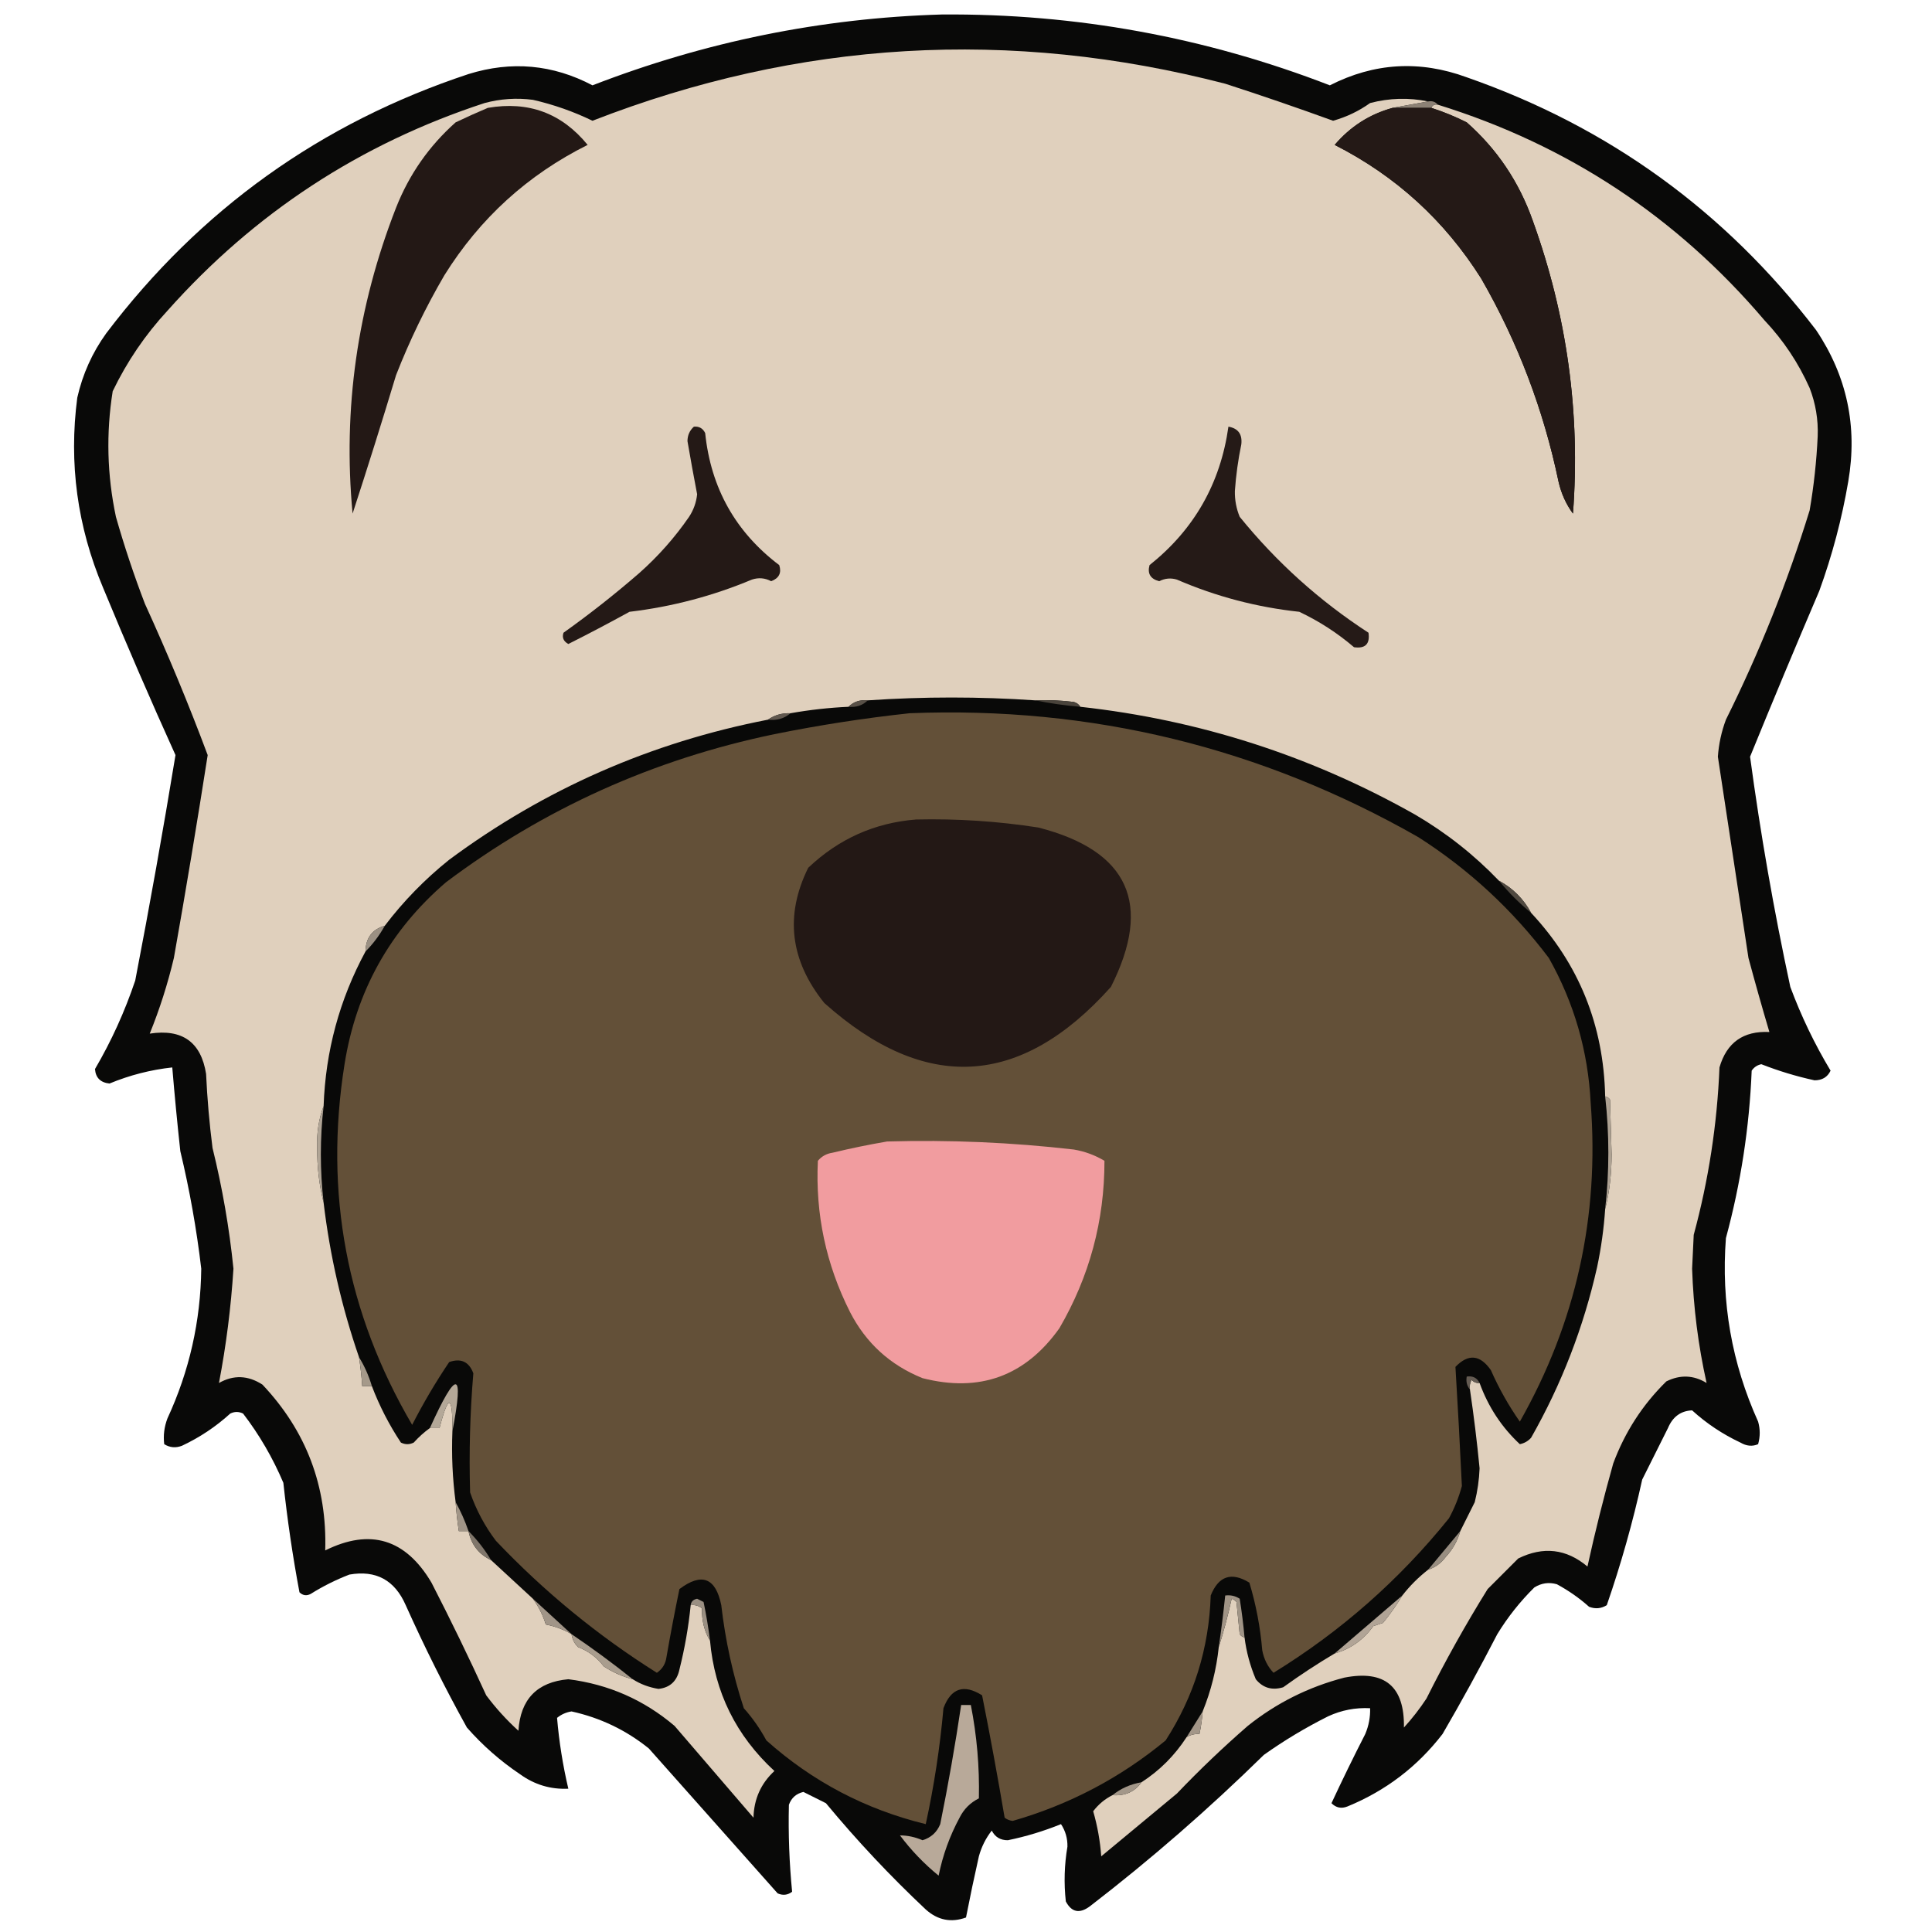 <?xml version="1.0" encoding="UTF-8"?>
<!DOCTYPE svg PUBLIC "-//W3C//DTD SVG 1.1//EN" "http://www.w3.org/Graphics/SVG/1.1/DTD/svg11.dtd">
<svg xmlns="http://www.w3.org/2000/svg" version="1.1" width="600px" height="600px" style="shape-rendering:geometricPrecision; text-rendering:geometricPrecision; image-rendering:optimizeQuality; fill-rule:evenodd; clip-rule:evenodd" xmlns:xlink="http://www.w3.org/1999/xlink">
<g><path style="opacity:0.975" fill="#040403" d="M 292.5,4.5 C 334.1,4.18 374.266,11.513 413,26.5C 426.767,19.481 440.934,18.648 455.5,24C 499.53,39.373 535.697,65.539 564,102.5C 573.589,116.774 576.922,132.441 574,149.5C 572.023,161.099 569.023,172.433 565,183.5C 557.678,200.639 550.511,217.805 543.5,235C 546.738,259.003 550.905,282.837 556,306.5C 559.381,315.594 563.548,324.261 568.5,332.5C 567.548,334.512 565.881,335.512 563.5,335.5C 557.878,334.274 552.378,332.608 547,330.5C 545.739,330.759 544.739,331.426 544,332.5C 543.284,350.132 540.617,367.465 536,384.5C 534.477,404.365 537.811,423.365 546,441.5C 546.667,443.833 546.667,446.167 546,448.5C 544.23,449.276 542.397,449.11 540.5,448C 534.984,445.411 529.984,442.078 525.5,438C 521.984,438.149 519.484,439.983 518,443.5C 515.333,448.833 512.667,454.167 510,459.5C 507.088,472.736 503.421,485.736 499,498.5C 497.274,499.576 495.441,499.743 493.5,499C 490.443,496.277 487.11,493.944 483.5,492C 481.029,491.294 478.695,491.627 476.5,493C 472.065,497.378 468.232,502.212 465,507.5C 459.587,517.994 453.921,528.327 448,538.5C 440.206,548.622 430.372,556.122 418.5,561C 416.597,561.774 414.93,561.44 413.5,560C 416.856,552.787 420.356,545.621 424,538.5C 425.079,535.937 425.579,533.271 425.5,530.5C 420.966,530.267 416.632,531.1 412.5,533C 405.502,536.497 398.835,540.497 392.5,545C 375.387,561.786 357.387,577.453 338.5,592C 335.286,594.402 332.786,593.902 331,590.5C 330.373,584.815 330.54,579.149 331.5,573.5C 331.558,570.943 330.891,568.61 329.5,566.5C 324.153,568.671 318.653,570.338 313,571.5C 310.695,571.516 309.028,570.516 308,568.5C 306.139,570.888 304.806,573.554 304,576.5C 302.573,582.824 301.24,589.157 300,595.5C 295.378,597.171 291.211,596.338 287.5,593C 276.49,582.656 266.157,571.656 256.5,560C 254.167,558.833 251.833,557.667 249.5,556.5C 247.259,557.032 245.759,558.365 245,560.5C 244.787,569.541 245.121,578.541 246,587.5C 244.612,588.554 243.112,588.72 241.5,588C 228.167,573 214.833,558 201.5,543C 194.429,537.299 186.429,533.465 177.5,531.5C 175.813,531.76 174.313,532.427 173,533.5C 173.626,540.892 174.793,548.226 176.5,555.5C 171.003,555.757 166.003,554.257 161.5,551C 155.407,546.911 149.907,542.078 145,536.5C 138.155,524.143 131.822,511.477 126,498.5C 122.591,490.714 116.758,487.548 108.5,489C 104.29,490.623 100.29,492.623 96.5,495C 95.216,495.684 94.049,495.517 93,494.5C 90.895,483.274 89.228,471.941 88,460.5C 84.717,452.76 80.55,445.593 75.5,439C 74.167,438.333 72.833,438.333 71.5,439C 67.016,443.078 62.016,446.411 56.5,449C 54.559,449.743 52.726,449.576 51,448.5C 50.672,445.793 51.005,443.126 52,440.5C 58.811,425.781 62.311,410.281 62.5,394C 61.054,381.715 58.888,369.548 56,357.5C 55.056,348.829 54.222,340.162 53.5,331.5C 46.802,332.229 40.302,333.896 34,336.5C 31.203,336.203 29.703,334.703 29.5,332C 34.569,323.354 38.736,314.188 42,304.5C 46.494,281.213 50.66,257.88 54.5,234.5C 46.708,217.29 39.208,199.957 32,182.5C 24.001,163.51 21.334,143.844 24,123.5C 25.655,116.189 28.655,109.522 33,103.5C 62.151,65.018 99.651,38.185 145.5,23C 158.846,18.846 171.68,20.012 184,26.5C 219.028,12.928 255.194,5.595 292.5,4.5 Z"/></g>
<g><path style="opacity:1" fill="#e0d0bd" d="M 443.5,31.5 C 439.833,32.167 436.167,32.833 432.5,33.5C 425.358,35.462 419.358,39.296 414.5,45C 433.467,54.632 448.634,68.466 460,86.5C 471.344,106.195 479.344,127.195 484,149.5C 484.846,153.234 486.346,156.568 488.5,159.5C 490.841,128.38 486.674,98.046 476,68.5C 471.753,56.48 464.92,46.314 455.5,38C 451.925,36.199 448.258,34.699 444.5,33.5C 444.842,32.662 445.508,32.328 446.5,32.5C 486.832,45.001 520.666,67.334 548,99.5C 553.843,105.684 558.51,112.684 562,120.5C 563.864,125.324 564.698,130.324 564.5,135.5C 564.142,143.219 563.309,150.886 562,158.5C 555.101,180.861 546.434,202.528 536,223.5C 534.613,227.215 533.78,231.048 533.5,235C 536.666,255.831 539.833,276.664 543,297.5C 545.072,305.214 547.239,312.881 549.5,320.5C 541.404,320.103 536.237,323.77 534,331.5C 533.284,349.132 530.617,366.465 526,383.5C 525.833,387 525.667,390.5 525.5,394C 525.902,406.051 527.402,417.884 530,429.5C 525.966,427.032 521.799,426.865 517.5,429C 510.132,436.223 504.632,444.723 501,454.5C 498.02,465.087 495.353,475.754 493,486.5C 486.445,480.994 479.278,480.16 471.5,484C 468.333,487.167 465.167,490.333 462,493.5C 455.16,504.51 448.826,515.844 443,527.5C 440.908,530.681 438.575,533.681 436,536.5C 436.225,523.726 430.059,518.559 417.5,521C 406.395,523.886 396.395,528.886 387.5,536C 379.864,542.635 372.53,549.635 365.5,557C 357.667,563.5 349.833,570 342,576.5C 341.656,571.744 340.822,567.077 339.5,562.5C 341.122,560.359 343.122,558.692 345.5,557.5C 349.38,557.802 352.38,556.469 354.5,553.5C 360.122,549.878 364.788,545.212 368.5,539.5C 369.708,538.766 371.041,538.433 372.5,538.5C 372.993,536.194 373.326,533.861 373.5,531.5C 376.103,525.087 377.77,518.42 378.5,511.5C 380.015,506.76 381.348,501.76 382.5,496.5C 383.086,496.709 383.586,497.043 384,497.5C 384.333,500.833 384.667,504.167 385,507.5C 385.383,508.056 385.883,508.389 386.5,508.5C 387.056,512.961 388.223,517.294 390,521.5C 392.204,524.202 395.037,525.035 398.5,524C 403.719,520.231 409.053,516.731 414.5,513.5C 419.412,512.108 423.412,509.274 426.5,505C 427.5,504.667 428.5,504.333 429.5,504C 431.745,501.269 433.745,498.436 435.5,495.5C 437.833,492.5 440.5,489.833 443.5,487.5C 445.716,486.797 447.549,485.464 449,483.5C 451.157,481.183 452.657,478.516 453.5,475.5C 454.992,472.517 456.492,469.517 458,466.5C 458.859,463.052 459.359,459.552 459.5,456C 458.704,447.799 457.704,439.632 456.5,431.5C 456.351,430.448 456.517,429.448 457,428.5C 457.671,429.252 458.504,429.586 459.5,429.5C 462.198,436.924 466.365,443.257 472,448.5C 473.395,448.22 474.562,447.553 475.5,446.5C 484.957,429.867 491.79,412.2 496,393.5C 497.255,387.552 498.088,381.552 498.5,375.5C 499.829,370.208 500.496,364.542 500.5,358.5C 500.333,352.833 500.167,347.167 500,341.5C 499.617,340.944 499.117,340.611 498.5,340.5C 498.034,318.403 490.367,299.403 475.5,283.5C 473.167,279.167 469.833,275.833 465.5,273.5C 457.811,265.481 449.145,258.648 439.5,253C 407.184,234.75 372.517,223.583 335.5,219.5C 335.082,218.778 334.416,218.278 333.5,218C 329.514,217.501 325.514,217.334 321.5,217.5C 304.178,216.323 286.845,216.323 269.5,217.5C 267.102,217.259 265.102,217.926 263.5,219.5C 257.453,219.776 251.453,220.443 245.5,221.5C 242.848,221.41 240.515,222.076 238.5,223.5C 202.106,230.565 169.106,245.065 139.5,267C 131.96,273.039 125.293,279.873 119.5,287.5C 115.594,288.614 113.594,291.281 113.5,295.5C 105.43,310.441 101.097,326.441 100.5,343.5C 98.983,347.56 98.316,351.893 98.5,356.5C 98.467,362.392 99.133,368.059 100.5,373.5C 102.456,389.911 106.123,405.911 111.5,421.5C 111.963,424.482 112.296,427.482 112.5,430.5C 113.5,430.5 114.5,430.5 115.5,430.5C 117.865,436.688 120.865,442.521 124.5,448C 125.833,448.667 127.167,448.667 128.5,448C 130.037,446.293 131.704,444.793 133.5,443.5C 134.5,443.5 135.5,443.5 136.5,443.5C 139.265,432.782 140.598,433.115 140.5,444.5C 140.203,451.92 140.536,459.254 141.5,466.5C 141.704,469.518 142.037,472.518 142.5,475.5C 143.5,475.5 144.5,475.5 145.5,475.5C 146.343,479.675 148.676,482.675 152.5,484.5C 156.807,488.472 161.141,492.472 165.5,496.5C 167.284,498.948 168.618,501.615 169.5,504.5C 172.374,505.063 175.04,506.063 177.5,507.5C 177.703,509.044 178.37,510.378 179.5,511.5C 182.75,512.754 185.417,514.754 187.5,517.5C 190.327,519.353 193.327,520.687 196.5,521.5C 198.916,523.036 201.583,524.036 204.5,524.5C 208.053,524.117 210.22,522.117 211,518.5C 212.657,511.907 213.824,505.241 214.5,498.5C 215.822,498.33 216.989,498.663 218,499.5C 217.917,503.311 218.75,506.645 220.5,509.5C 221.923,525.514 228.59,539.014 240.5,550C 236.316,553.865 234.149,558.699 234,564.5C 225.833,555 217.667,545.5 209.5,536C 199.971,527.904 188.971,523.07 176.5,521.5C 166.802,522.366 161.635,527.699 161,537.5C 157.297,534.133 153.964,530.466 151,526.5C 145.606,514.711 139.939,503.044 134,491.5C 125.959,477.911 114.959,474.578 101,481.5C 101.612,461.571 95.112,444.404 81.5,430C 77.018,427.105 72.518,426.938 68,429.5C 70.237,417.832 71.737,405.999 72.5,394C 71.216,381.358 69.049,368.858 66,356.5C 65.024,348.862 64.357,341.195 64,333.5C 62.437,323.628 56.604,319.461 46.5,321C 49.577,313.433 52.077,305.6 54,297.5C 57.718,276.526 61.218,255.526 64.5,234.5C 58.561,218.619 52.061,202.953 45,187.5C 41.605,178.648 38.605,169.648 36,160.5C 33.251,147.536 32.918,134.536 35,121.5C 39.43,112.301 45.097,103.967 52,96.5C 79.032,66.134 111.865,44.634 150.5,32C 155.442,30.672 160.442,30.339 165.5,31C 171.949,32.48 178.116,34.647 184,37.5C 248.185,12.52 313.685,8.686 380.5,26C 391.774,29.646 402.94,33.48 414,37.5C 418.173,36.33 422.007,34.496 425.5,32C 431.499,30.431 437.499,30.264 443.5,31.5 Z"/></g>
<g><path style="opacity:1" fill="#8c8175" d="M 443.5,31.5 C 444.791,31.263 445.791,31.596 446.5,32.5C 445.508,32.328 444.842,32.662 444.5,33.5C 440.5,33.5 436.5,33.5 432.5,33.5C 436.167,32.833 439.833,32.167 443.5,31.5 Z"/></g>
<g><path style="opacity:1" fill="#231815" d="M 151.5,33.5 C 164.127,31.318 174.46,35.151 182.5,45C 163.869,54.297 149.035,67.797 138,85.5C 132.199,95.436 127.199,105.769 123,116.5C 118.648,130.918 114.148,145.252 109.5,159.5C 106.447,127.039 110.947,95.372 123,64.5C 127.073,54.181 133.24,45.348 141.5,38C 144.893,36.38 148.226,34.88 151.5,33.5 Z"/></g>
<g><path style="opacity:1" fill="#241916" d="M 432.5,33.5 C 436.5,33.5 440.5,33.5 444.5,33.5C 448.258,34.699 451.925,36.199 455.5,38C 464.92,46.314 471.753,56.48 476,68.5C 486.674,98.046 490.841,128.38 488.5,159.5C 486.346,156.568 484.846,153.234 484,149.5C 479.344,127.195 471.344,106.195 460,86.5C 448.634,68.466 433.467,54.632 414.5,45C 419.358,39.296 425.358,35.462 432.5,33.5 Z"/></g>
<g><path style="opacity:1" fill="#241916" d="M 215.5,132.5 C 217.124,132.36 218.29,133.027 219,134.5C 220.765,151.57 228.432,165.237 242,175.5C 242.779,177.906 241.946,179.573 239.5,180.5C 237.568,179.48 235.568,179.313 233.5,180C 221.318,185.104 208.652,188.437 195.5,190C 189.005,193.567 182.671,196.9 176.5,200C 174.993,199.163 174.493,197.996 175,196.5C 183.121,190.715 190.954,184.548 198.5,178C 204.41,172.761 209.577,166.928 214,160.5C 215.404,158.361 216.237,156.028 216.5,153.5C 215.446,148.01 214.446,142.51 213.5,137C 213.519,135.167 214.185,133.667 215.5,132.5 Z"/></g>
<g><path style="opacity:1" fill="#251a17" d="M 381.5,132.5 C 384.525,133.033 385.858,134.867 385.5,138C 384.509,142.79 383.842,147.623 383.5,152.5C 383.453,155.295 383.953,157.961 385,160.5C 396.44,174.607 409.773,186.607 425,196.5C 425.5,200 424,201.5 420.5,201C 415.344,196.586 409.677,192.919 403.5,190C 390.302,188.581 377.635,185.247 365.5,180C 363.623,179.424 361.789,179.591 360,180.5C 357.277,179.792 356.277,178.125 357,175.5C 370.852,164.468 379.019,150.135 381.5,132.5 Z"/></g>
<g><path style="opacity:1" fill="#585047" d="M 269.5,217.5 C 267.898,219.074 265.898,219.741 263.5,219.5C 265.102,217.926 267.102,217.259 269.5,217.5 Z"/></g>
<g><path style="opacity:1" fill="#49433b" d="M 321.5,217.5 C 325.514,217.334 329.514,217.501 333.5,218C 334.416,218.278 335.082,218.778 335.5,219.5C 330.662,219.089 325.995,218.422 321.5,217.5 Z"/></g>
<g><path style="opacity:1" fill="#635038" d="M 282.5,221.5 C 338.942,219.278 391.609,232.111 440.5,260C 456.208,270.039 469.708,282.539 481,297.5C 488.859,311.446 493.192,326.446 494,342.5C 496.744,377.783 489.411,410.783 472,441.5C 468.493,436.49 465.493,431.157 463,425.5C 459.645,420.69 455.979,420.356 452,424.5C 452.749,436.826 453.415,449.159 454,461.5C 453.058,464.993 451.725,468.326 450,471.5C 434.611,490.618 416.444,506.618 395.5,519.5C 393.683,517.584 392.516,515.251 392,512.5C 391.397,505.332 390.064,498.332 388,491.5C 382.44,488.095 378.44,489.428 376,495.5C 375.467,511.871 370.801,526.871 362,540.5C 347.958,552.106 332.125,560.439 314.5,565.5C 313.558,565.392 312.725,565.059 312,564.5C 309.845,551.795 307.512,539.129 305,526.5C 299.33,522.926 295.33,524.259 293,530.5C 291.922,542.631 290.089,554.631 287.5,566.5C 268.788,561.934 252.288,553.267 238,540.5C 236.056,536.89 233.723,533.557 231,530.5C 227.582,520.071 225.249,509.404 224,498.5C 222.259,489.97 217.926,488.303 211,493.5C 209.561,500.468 208.227,507.468 207,514.5C 206.735,516.651 205.735,518.318 204,519.5C 185.697,507.99 169.03,494.323 154,478.5C 150.555,473.945 147.888,468.945 146,463.5C 145.634,451.128 145.967,438.795 147,426.5C 145.666,422.896 143.166,421.729 139.5,423C 135.289,429.253 131.455,435.753 128,442.5C 107.65,407.749 100.65,370.415 107,330.5C 110.609,307.778 121.109,288.944 138.5,274C 168.892,251.146 202.892,235.813 240.5,228C 254.547,225.165 268.547,222.998 282.5,221.5 Z"/></g>
<g><path style="opacity:1" fill="#60574e" d="M 245.5,221.5 C 243.562,223.163 241.228,223.829 238.5,223.5C 240.515,222.076 242.848,221.41 245.5,221.5 Z"/></g>
<g><path style="opacity:1" fill="#231815" d="M 284.5,254.5 C 297.244,254.21 309.911,255.043 322.5,257C 350.518,264.202 358.018,280.702 345,306.5C 316.988,337.807 287.321,339.473 256,311.5C 245.352,298.273 243.685,284.273 251,269.5C 260.457,260.521 271.624,255.521 284.5,254.5 Z"/></g>
<g><path style="opacity:1" fill="#504940" d="M 465.5,273.5 C 469.833,275.833 473.167,279.167 475.5,283.5C 471.833,280.5 468.5,277.167 465.5,273.5 Z"/></g>
<g><path style="opacity:1" fill="#9b9083" d="M 119.5,287.5 C 117.853,290.473 115.853,293.14 113.5,295.5C 113.594,291.281 115.594,288.614 119.5,287.5 Z"/></g>
<g><path style="opacity:1" fill="#aea293" d="M 498.5,340.5 C 499.117,340.611 499.617,340.944 500,341.5C 500.167,347.167 500.333,352.833 500.5,358.5C 500.496,364.542 499.829,370.208 498.5,375.5C 499.812,363.846 499.812,352.179 498.5,340.5 Z"/></g>
<g><path style="opacity:1" fill="#b0a495" d="M 100.5,343.5 C 99.356,353.491 99.356,363.491 100.5,373.5C 99.133,368.059 98.467,362.392 98.5,356.5C 98.316,351.893 98.983,347.56 100.5,343.5 Z"/></g>
<g><path style="opacity:1" fill="#f19c9f" d="M 275.5,354.5 C 294.906,353.945 314.24,354.778 333.5,357C 336.903,357.578 340.07,358.745 343,360.5C 343.017,379.101 338.35,396.434 329,412.5C 318.419,427.369 304.253,432.536 286.5,428C 276.45,423.949 268.95,417.115 264,407.5C 256.526,392.697 253.193,377.03 254,360.5C 255.171,359.107 256.671,358.273 258.5,358C 264.265,356.614 269.931,355.448 275.5,354.5 Z"/></g>
<g><path style="opacity:1" fill="#a5998a" d="M 111.5,421.5 C 113.204,424.256 114.537,427.256 115.5,430.5C 114.5,430.5 113.5,430.5 112.5,430.5C 112.296,427.482 111.963,424.482 111.5,421.5 Z"/></g>
<g><path style="opacity:1" fill="#645b52" d="M 459.5,429.5 C 458.504,429.586 457.671,429.252 457,428.5C 456.517,429.448 456.351,430.448 456.5,431.5C 455.566,430.432 455.232,429.099 455.5,427.5C 457.38,427.229 458.713,427.896 459.5,429.5 Z"/></g>
<g><path style="opacity:1" fill="#b4a898" d="M 140.5,444.5 C 140.598,433.115 139.265,432.782 136.5,443.5C 135.5,443.5 134.5,443.5 133.5,443.5C 141.846,425.046 144.179,425.379 140.5,444.5 Z"/></g>
<g><path style="opacity:1" fill="#a19587" d="M 141.5,466.5 C 143.07,469.314 144.403,472.314 145.5,475.5C 144.5,475.5 143.5,475.5 142.5,475.5C 142.037,472.518 141.704,469.518 141.5,466.5 Z"/></g>
<g><path style="opacity:1" fill="#80766b" d="M 145.5,475.5 C 148.209,478.208 150.542,481.208 152.5,484.5C 148.676,482.675 146.343,479.675 145.5,475.5 Z"/></g>
<g><path style="opacity:1" fill="#998e81" d="M 453.5,475.5 C 452.657,478.516 451.157,481.183 449,483.5C 447.549,485.464 445.716,486.797 443.5,487.5C 446.844,483.46 450.177,479.46 453.5,475.5 Z"/></g>
<g><path style="opacity:1" fill="#a19588" d="M 165.5,496.5 C 169.526,500.195 173.526,503.862 177.5,507.5C 175.04,506.063 172.374,505.063 169.5,504.5C 168.618,501.615 167.284,498.948 165.5,496.5 Z"/></g>
<g><path style="opacity:1" fill="#a09486" d="M 386.5,508.5 C 385.883,508.389 385.383,508.056 385,507.5C 384.667,504.167 384.333,500.833 384,497.5C 383.586,497.043 383.086,496.709 382.5,496.5C 381.348,501.76 380.015,506.76 378.5,511.5C 379.275,506.218 379.942,500.885 380.5,495.5C 382.144,495.286 383.644,495.62 385,496.5C 385.642,500.491 386.142,504.491 386.5,508.5 Z"/></g>
<g><path style="opacity:1" fill="#9a8f82" d="M 220.5,509.5 C 218.75,506.645 217.917,503.311 218,499.5C 216.989,498.663 215.822,498.33 214.5,498.5C 214.62,497.414 215.287,496.747 216.5,496.5C 217.167,496.833 217.833,497.167 218.5,497.5C 219.33,501.469 219.996,505.469 220.5,509.5 Z"/></g>
<g><path style="opacity:1" fill="#b1a496" d="M 435.5,495.5 C 433.745,498.436 431.745,501.269 429.5,504C 428.5,504.333 427.5,504.667 426.5,505C 423.412,509.274 419.412,512.108 414.5,513.5C 421.475,507.529 428.475,501.529 435.5,495.5 Z"/></g>
<g><path style="opacity:1" fill="#a99d8e" d="M 177.5,507.5 C 184.049,511.934 190.383,516.601 196.5,521.5C 193.327,520.687 190.327,519.353 187.5,517.5C 185.417,514.754 182.75,512.754 179.5,511.5C 178.37,510.378 177.703,509.044 177.5,507.5 Z"/></g>
<g><path style="opacity:1" fill="#b8a999" d="M 298.5,529.5 C 299.5,529.5 300.5,529.5 301.5,529.5C 303.382,539.079 304.215,548.746 304,558.5C 301.333,559.833 299.333,561.833 298,564.5C 294.937,570.189 292.771,576.189 291.5,582.5C 286.981,578.815 282.981,574.648 279.5,570C 281.856,570.003 284.189,570.503 286.5,571.5C 289.133,570.699 290.967,569.033 292,566.5C 294.495,554.184 296.662,541.851 298.5,529.5 Z"/></g>
<g><path style="opacity:1" fill="#a39688" d="M 373.5,531.5 C 373.326,533.861 372.993,536.194 372.5,538.5C 371.041,538.433 369.708,538.766 368.5,539.5C 370.17,536.825 371.836,534.159 373.5,531.5 Z"/></g>
<g><path style="opacity:1" fill="#a39789" d="M 354.5,553.5 C 352.38,556.469 349.38,557.802 345.5,557.5C 348.088,555.408 351.088,554.075 354.5,553.5 Z"/></g>
</svg>
